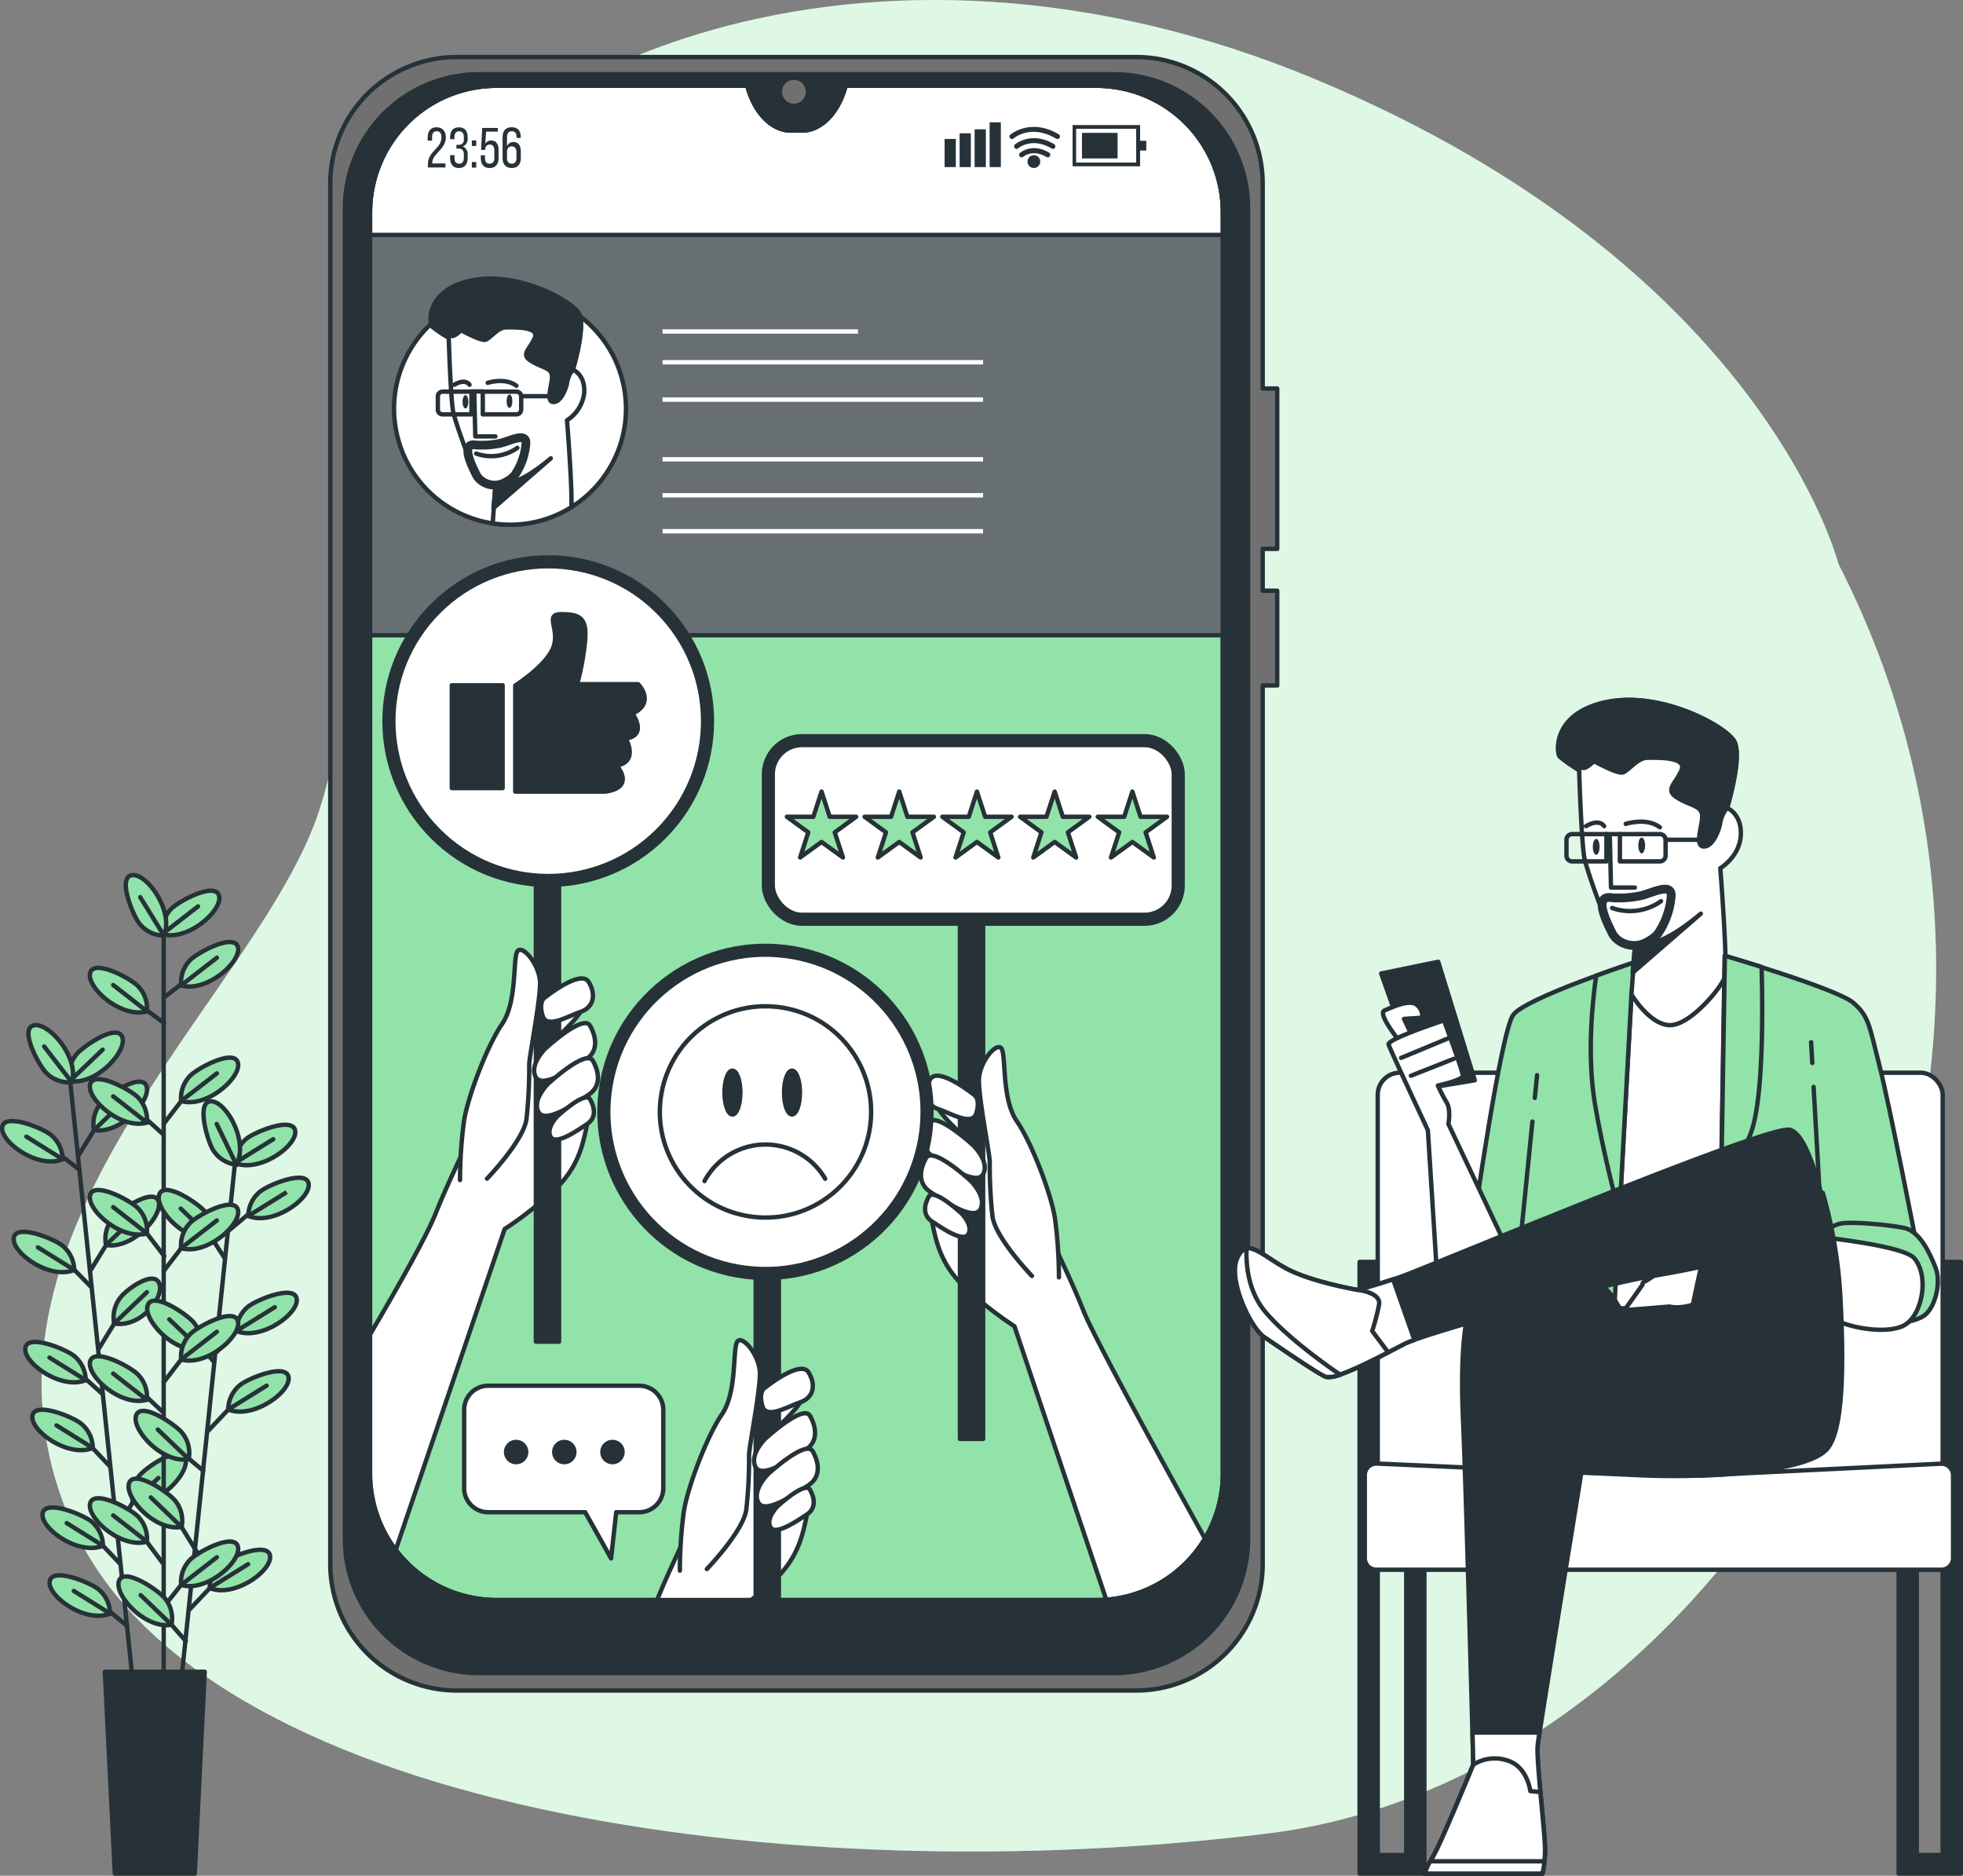 <svg xmlns="http://www.w3.org/2000/svg" viewBox="0 0 447.42 427.5"><rect x="0" y="0" width="447.42" height="427.5" fill="#808080" stroke="none"/><defs><style>.cls-1,.cls-4,.cls-7{fill:#92e3a9;}.cls-2,.cls-6,.cls-8,.cls-9{fill:#fff;}.cls-2{opacity:0.7;}.cls-13,.cls-14,.cls-3{fill:none;}.cls-10,.cls-13,.cls-3,.cls-4,.cls-5,.cls-7,.cls-8,.cls-9{stroke:#263238;}.cls-10,.cls-13,.cls-3,.cls-5,.cls-7,.cls-8,.cls-9{stroke-linecap:round;stroke-linejoin:round;}.cls-14,.cls-4{stroke-miterlimit:10;}.cls-12,.cls-5{fill:#263238;}.cls-6{opacity:0.3;}.cls-9{stroke-width:3px;}.cls-10,.cls-11{fill:#707070;}.cls-13{stroke-width:2px;}.cls-14{stroke:#fff;}</style></defs><g id="Background_Simple" data-name="Background Simple"><path class="cls-1" d="M441.72,160.48s-16.87-67.66-119-110.33S129.22,47,108.39,97s1,77-12.9,119.7S10.18,313.48,39,379.06s163.68,84.31,272.81,70.78S506.2,286.42,441.72,160.48Z" transform="translate(-22.72 -32)"/><path class="cls-2" d="M441.72,160.48s-16.87-67.66-119-110.33S129.22,47,108.39,97s1,77-12.9,119.7S10.18,313.48,39,379.06s163.68,84.31,272.81,70.78S506.2,286.42,441.72,160.48Z" transform="translate(-22.72 -32)"/></g><g id="Plant"><line class="cls-3" x1="16.06" y1="247.1" x2="30.25" y2="383.07"/><line class="cls-3" x1="27.45" y1="356.48" x2="21.53" y2="350.25"/><path class="cls-4" d="M46.2,384.29a7.31,7.31,0,0,0-2.56-5.46c-1.65-1.47-10.34-5.13-11.17-2.07C31.58,380.09,40.47,386.63,46.2,384.29Z" transform="translate(-22.72 -32)"/><line class="cls-3" x1="23.48" y1="352.29" x2="15.21" y2="347.13"/><line class="cls-3" x1="28.92" y1="370.52" x2="23.14" y2="365.71"/><path class="cls-4" d="M47.81,399.75a7.27,7.27,0,0,0-2.56-5.46c-1.65-1.47-10.34-5.13-11.16-2.07C33.19,395.55,42.08,402.09,47.81,399.75Z" transform="translate(-22.72 -32)"/><line class="cls-3" x1="25.09" y1="367.75" x2="16.82" y2="362.59"/><line class="cls-3" x1="23.43" y1="317.77" x2="17.59" y2="312.52"/><path class="cls-4" d="M42.26,346.55a7.25,7.25,0,0,0-2.56-5.45C38.05,339.62,29.36,336,28.54,339,27.64,342.36,36.53,348.89,42.26,346.55Z" transform="translate(-22.72 -32)"/><line class="cls-3" x1="19.54" y1="314.55" x2="11.27" y2="309.4"/><line class="cls-3" x1="25.06" y1="334.22" x2="19.2" y2="327.98"/><path class="cls-4" d="M43.87,362a7.26,7.26,0,0,0-2.56-5.46c-1.65-1.47-10.34-5.13-11.16-2.07C29.25,357.82,38.15,364.36,43.87,362Z" transform="translate(-22.72 -32)"/><line class="cls-3" x1="21.16" y1="330.02" x2="12.88" y2="324.86"/><line class="cls-3" x1="20.83" y1="293.37" x2="14.97" y2="287.4"/><path class="cls-4" d="M39.64,321.44A7.31,7.31,0,0,0,37.08,316c-1.65-1.48-10.34-5.13-11.17-2.07C25,317.24,33.91,323.78,39.64,321.44Z" transform="translate(-22.72 -32)"/><line class="cls-3" x1="16.92" y1="289.44" x2="8.65" y2="284.28"/><line class="cls-3" x1="18.01" y1="266.51" x2="12.33" y2="262.17"/><path class="cls-4" d="M37,296.21a7.31,7.31,0,0,0-2.56-5.46c-1.65-1.47-10.34-5.13-11.17-2.07C22.38,292,31.28,298.55,37,296.21Z" transform="translate(-22.72 -32)"/><line class="cls-3" x1="14.29" y1="264.21" x2="6.02" y2="259.05"/><line class="cls-3" x1="26.88" y1="347.9" x2="31.77" y2="339.92"/><path class="cls-4" d="M53,374.32a7.26,7.26,0,0,1,1.37-5.87c1.31-1.79,9.06-7.16,10.5-4.33C66.44,367.19,59.08,375.42,53,374.32Z" transform="translate(-22.72 -32)"/><line class="cls-3" x1="30.28" y1="342.32" x2="36.1" y2="336.85"/><line class="cls-3" x1="22.63" y1="307.2" x2="27.52" y2="299.23"/><path class="cls-4" d="M48.75,333.62a7.27,7.27,0,0,1,1.38-5.86c1.31-1.79,7.37-6.25,8.81-3.43C60.5,327.4,54.84,334.73,48.75,333.62Z" transform="translate(-22.72 -32)"/><line class="cls-3" x1="26.03" y1="301.62" x2="33.48" y2="294.5"/><line class="cls-3" x1="20.77" y1="289.32" x2="25.66" y2="281.35"/><path class="cls-4" d="M46.88,315.74a7.29,7.29,0,0,1,1.38-5.87c1.31-1.78,9.06-7.15,10.5-4.33C60.32,308.62,53,316.85,46.88,315.74Z" transform="translate(-22.72 -32)"/><line class="cls-3" x1="24.16" y1="283.74" x2="31.61" y2="276.62"/><line class="cls-3" x1="18.03" y1="263.11" x2="22.92" y2="255.13"/><path class="cls-4" d="M44.15,289.53a7.29,7.29,0,0,1,1.38-5.87c1.31-1.79,9-7.16,10.49-4.33C57.59,282.4,50.23,290.63,44.15,289.53Z" transform="translate(-22.72 -32)"/><line class="cls-3" x1="21.43" y1="257.53" x2="28.88" y2="250.41"/><path class="cls-4" d="M38.66,278.35A7.26,7.26,0,0,1,40,272.48c1.31-1.79,9.06-7.16,10.5-4.33C52.1,271.22,44.74,279.45,38.66,278.35Z" transform="translate(-22.72 -32)"/><line class="cls-3" x1="15.94" y1="246.35" x2="23.39" y2="239.23"/><path class="cls-4" d="M39.09,278.65a7.3,7.3,0,0,1-5.69-2c-1.64-1.49-6.17-9.76-3.21-10.9C33.41,264.54,40.83,272.71,39.09,278.65Z" transform="translate(-22.72 -32)"/><line class="cls-3" x1="16.37" y1="246.65" x2="10.07" y2="238.5"/><line class="cls-3" x1="37.31" y1="210.46" x2="37.31" y2="382.4"/><line class="cls-3" x1="53.48" y1="265.83" x2="39.37" y2="401.8"/><line class="cls-3" x1="42.35" y1="374.02" x2="39.09" y2="370.29"/><path class="cls-4" d="M61.81,402.29a7.29,7.29,0,0,0-1.38-5.87c-1.32-1.78-9.07-7.15-10.5-4.32C48.36,395.17,55.72,403.4,61.81,402.29Z" transform="translate(-22.72 -32)"/><line class="cls-3" x1="39.09" y1="370.29" x2="32.06" y2="363.54"/><line class="cls-3" x1="46.34" y1="335.2" x2="41.49" y2="331.15"/><path class="cls-4" d="M65.72,364.55a7.29,7.29,0,0,0-1.38-5.87c-1.31-1.78-9.06-7.15-10.5-4.32C52.28,357.43,59.64,365.66,65.72,364.55Z" transform="translate(-22.72 -32)"/><line class="cls-3" x1="43.01" y1="332.55" x2="35.97" y2="325.8"/><line class="cls-3" x1="44.8" y1="353.59" x2="39.91" y2="345.62"/><path class="cls-4" d="M64.12,380a7.29,7.29,0,0,0-1.38-5.87c-1.32-1.78-9.07-7.15-10.5-4.33C50.67,372.9,58,381.13,64.12,380Z" transform="translate(-22.72 -32)"/><line class="cls-3" x1="41.4" y1="348.02" x2="34.37" y2="341.27"/><line class="cls-3" x1="48.79" y1="310.42" x2="44.12" y2="305.04"/><path class="cls-4" d="M68.33,339.43A7.29,7.29,0,0,0,67,333.56c-1.31-1.78-9.07-7.15-10.5-4.32C54.88,332.31,62.24,340.54,68.33,339.43Z" transform="translate(-22.72 -32)"/><line class="cls-3" x1="45.61" y1="307.43" x2="38.58" y2="300.68"/><line class="cls-3" x1="51.25" y1="286.81" x2="46.74" y2="279.81"/><path class="cls-4" d="M71,314.2a7.29,7.29,0,0,0-1.38-5.87c-1.32-1.78-9.07-7.15-10.5-4.32C57.5,307.08,64.86,315.31,71,314.2Z" transform="translate(-22.72 -32)"/><line class="cls-3" x1="48.23" y1="282.2" x2="41.2" y2="275.45"/><line class="cls-3" x1="43.32" y1="366.69" x2="49.75" y2="359.89"/><path class="cls-4" d="M70.51,393.93a7.31,7.31,0,0,1,2.56-5.46c1.65-1.48,10.34-5.14,11.16-2.08C85.13,389.72,76.24,396.26,70.51,393.93Z" transform="translate(-22.72 -32)"/><line class="cls-3" x1="47.79" y1="361.93" x2="56.55" y2="356.49"/><line class="cls-3" x1="47.54" y1="326" x2="53.97" y2="319.2"/><path class="cls-4" d="M74.73,353.23a7.29,7.29,0,0,1,2.56-5.45c1.65-1.48,10.34-5.14,11.17-2.08C89.35,349,80.46,355.57,74.73,353.23Z" transform="translate(-22.72 -32)"/><line class="cls-3" x1="52.02" y1="321.23" x2="60.77" y2="315.8"/><line class="cls-3" x1="49.4" y1="308.11" x2="55.82" y2="301.31"/><path class="cls-4" d="M76.59,335.35a7.27,7.27,0,0,1,2.56-5.46c1.65-1.47,10.33-5.13,11.16-2.07C91.21,331.14,82.32,337.69,76.59,335.35Z" transform="translate(-22.72 -32)"/><line class="cls-3" x1="53.87" y1="303.35" x2="62.63" y2="297.92"/><line class="cls-3" x1="52.04" y1="280.55" x2="58.55" y2="275.1"/><path class="cls-4" d="M79.31,309.13a7.25,7.25,0,0,1,2.56-5.45c1.65-1.48,10.34-5.14,11.16-2.08C93.93,304.93,85,311.47,79.31,309.13Z" transform="translate(-22.72 -32)"/><line class="cls-4" x1="56.59" y1="277.13" x2="65.35" y2="271.7"/><path class="cls-4" d="M76.24,297.06a7.27,7.27,0,0,1,2.56-5.46c1.65-1.47,10.33-5.13,11.16-2.07C90.86,292.86,82,299.4,76.24,297.06Z" transform="translate(-22.72 -32)"/><line class="cls-3" x1="53.52" y1="265.06" x2="62.28" y2="259.63"/><path class="cls-4" d="M76.6,297.45a7.28,7.28,0,0,1-5.16-3.11c-1.3-1.8-4-10.82-.9-11.32C74,282.47,79.52,292,76.6,297.45Z" transform="translate(-22.72 -32)"/><line class="cls-3" x1="53.88" y1="265.45" x2="49.39" y2="256.17"/><line class="cls-3" x1="37.08" y1="356.23" x2="31.76" y2="349.12"/><path class="cls-4" d="M56.21,383.35a7.3,7.3,0,0,0-2-5.69c-1.49-1.64-9.75-6.18-10.89-3.22C42.1,377.66,50.27,385.09,56.21,383.35Z" transform="translate(-22.72 -32)"/><line class="cls-3" x1="33.49" y1="351.35" x2="25.8" y2="345.37"/><line class="cls-3" x1="37.26" y1="321.94" x2="31.76" y2="316.81"/><path class="cls-4" d="M56.21,351a7.3,7.3,0,0,0-2-5.69c-1.49-1.64-9.75-6.18-10.89-3.22C42.1,345.35,50.27,352.77,56.21,351Z" transform="translate(-22.72 -32)"/><line class="cls-3" x1="33.49" y1="319.04" x2="25.8" y2="313.05"/><line class="cls-3" x1="37.45" y1="286.3" x2="31.76" y2="278.87"/><path class="cls-4" d="M56.21,313.1a7.3,7.3,0,0,0-2-5.69c-1.49-1.64-9.75-6.18-10.89-3.22C42.1,307.41,50.27,314.83,56.21,313.1Z" transform="translate(-22.72 -32)"/><line class="cls-3" x1="33.49" y1="281.1" x2="25.8" y2="275.11"/><line class="cls-3" x1="37.08" y1="258.41" x2="31.76" y2="253.62"/><path class="cls-4" d="M56.21,287.85a7.33,7.33,0,0,0-2-5.7c-1.49-1.63-9.75-6.17-10.89-3.21C42.1,282.15,50.27,289.58,56.21,287.85Z" transform="translate(-22.72 -32)"/><line class="cls-3" x1="33.49" y1="255.85" x2="25.8" y2="249.86"/><line class="cls-3" x1="37.39" y1="233.15" x2="31.87" y2="229.1"/><path class="cls-4" d="M56.21,262.48a7.3,7.3,0,0,0-2-5.69c-1.49-1.64-9.75-6.18-10.89-3.22C42.1,256.79,50.27,264.21,56.21,262.48Z" transform="translate(-22.72 -32)"/><line class="cls-3" x1="33.49" y1="230.48" x2="25.8" y2="224.49"/><line class="cls-3" x1="38.43" y1="364.82" x2="43.02" y2="358.99"/><path class="cls-4" d="M64,393.22a7.3,7.3,0,0,1,2-5.69c1.49-1.64,9.76-6.18,10.89-3.22C78.11,387.53,69.94,395,64,393.22Z" transform="translate(-22.72 -32)"/><line class="cls-3" x1="41.28" y1="361.22" x2="49.43" y2="354.91"/><line class="cls-3" x1="37.32" y1="315.02" x2="43.02" y2="307.6"/><path class="cls-4" d="M64,341.83a7.33,7.33,0,0,1,2-5.7c1.49-1.63,9.76-6.17,10.89-3.21C78.11,336.13,69.94,343.56,64,341.83Z" transform="translate(-22.72 -32)"/><line class="cls-3" x1="41.28" y1="309.83" x2="49.43" y2="303.52"/><line class="cls-3" x1="37.32" y1="289.66" x2="43.02" y2="282.23"/><path class="cls-4" d="M64,316.46a7.3,7.3,0,0,1,2-5.69c1.49-1.64,9.76-6.18,10.89-3.22C78.11,310.77,69.94,318.19,64,316.46Z" transform="translate(-22.72 -32)"/><line class="cls-3" x1="41.28" y1="284.46" x2="49.43" y2="278.15"/><line class="cls-3" x1="37.32" y1="256.13" x2="43.02" y2="248.71"/><path class="cls-4" d="M64,282.93a7.3,7.3,0,0,1,2-5.69c1.49-1.64,9.76-6.17,10.89-3.22C78.11,277.24,69.94,284.67,64,282.93Z" transform="translate(-22.72 -32)"/><line class="cls-3" x1="41.28" y1="250.93" x2="49.43" y2="244.63"/><line class="cls-3" x1="37.57" y1="227.2" x2="43.15" y2="222.84"/><path class="cls-4" d="M64,256.58a7.33,7.33,0,0,1,2-5.7c1.49-1.63,9.76-6.17,10.89-3.21C78.11,250.88,69.94,258.31,64,256.58Z" transform="translate(-22.72 -32)"/><line class="cls-3" x1="41.28" y1="224.58" x2="49.43" y2="218.27"/><path class="cls-4" d="M59.7,244.89a7.33,7.33,0,0,1,2-5.7c1.49-1.63,9.75-6.17,10.89-3.21C73.81,239.19,65.64,246.62,59.7,244.89Z" transform="translate(-22.72 -32)"/><line class="cls-3" x1="36.98" y1="212.89" x2="45.13" y2="206.58"/><path class="cls-4" d="M60.1,245.24a7.27,7.27,0,0,1-5.45-2.57c-1.48-1.65-5.12-10.35-2.06-11.17C55.92,230.61,62.44,239.51,60.1,245.24Z" transform="translate(-22.72 -32)"/><line class="cls-3" x1="37.38" y1="213.24" x2="31.96" y2="204.47"/><polygon class="cls-5" points="44.39 427 26.18 427 23.9 381.01 46.66 381.01 44.39 427"/></g><g id="Device"><path class="cls-5" d="M272.63,51.54H215.46l-.06.21c-1.69,6.09-5.58,10-9.9,10H203c-4.31,0-8.21-3.95-9.9-10l-.06-.21H135.89a28.83,28.83,0,0,0-28.83,28.83V367.85a28.83,28.83,0,0,0,28.83,28.83H272.63a28.83,28.83,0,0,0,28.83-28.83V80.37A28.83,28.83,0,0,0,272.63,51.54Z" transform="translate(-22.72 -32)"/><path class="cls-6" d="M272.63,51.54H215.46l-.06.21c-1.69,6.09-5.58,10-9.9,10H203c-4.31,0-8.21-3.95-9.9-10l-.06-.21H135.89a28.83,28.83,0,0,0-28.83,28.83V367.85a28.83,28.83,0,0,0,28.83,28.83H272.63a28.83,28.83,0,0,0,28.83-28.83V80.37A28.83,28.83,0,0,0,272.63,51.54Z" transform="translate(-22.72 -32)"/><path class="cls-7" d="M107.06,176.78V367.85a28.83,28.83,0,0,0,28.83,28.83H272.63a28.83,28.83,0,0,0,28.83-28.83V176.78Z" transform="translate(-22.72 -32)"/><path class="cls-8" d="M168.36,347.82H134a5.49,5.49,0,0,0-5.49,5.5v17.84a5.49,5.49,0,0,0,5.49,5.49H156.1L162,387.17l1.17-10.52h5.24a5.49,5.49,0,0,0,5.49-5.49V353.32A5.49,5.49,0,0,0,168.36,347.82Z" transform="translate(-22.72 -32)"/><path class="cls-5" d="M142.65,362.92a2.29,2.29,0,1,1-2.29-2.28A2.29,2.29,0,0,1,142.65,362.92Z" transform="translate(-22.72 -32)"/><path class="cls-5" d="M153.63,362.92a2.29,2.29,0,1,1-2.29-2.28A2.28,2.28,0,0,1,153.63,362.92Z" transform="translate(-22.72 -32)"/><path class="cls-5" d="M164.61,362.92a2.29,2.29,0,1,1-2.29-2.28A2.28,2.28,0,0,1,164.61,362.92Z" transform="translate(-22.72 -32)"/><path class="cls-8" d="M276.12,400.31h27V393c-9.28-16.62-30.53-54.95-33.41-62.17-3.71-9.27-6.5-13.91-11.13-25.66s-11.75-20.41-15.77-22.26-8.66-4.33-7.42-.62,5.25,6.8,6.49,8.35-7.63,15.58-6.75,19.69,1.8,9.68,7.37,14.94a84.61,84.61,0,0,0,11.44,9Z" transform="translate(-22.72 -32)"/><rect class="cls-5" x="218.8" y="207.5" width="5.28" height="120.44"/><rect class="cls-9" x="175.13" y="168.8" width="93.42" height="40.7" rx="7.67"/><polygon class="cls-7" points="187.25 180.41 189.11 186.15 195.14 186.15 190.26 189.7 192.13 195.43 187.25 191.89 182.37 195.43 184.23 189.7 179.35 186.15 185.38 186.15 187.25 180.41"/><polygon class="cls-7" points="204.96 180.41 206.82 186.15 212.86 186.15 207.98 189.7 209.84 195.43 204.96 191.89 200.08 195.43 201.94 189.7 197.06 186.15 203.1 186.15 204.96 180.41"/><polygon class="cls-7" points="222.67 180.41 224.54 186.15 230.57 186.15 225.69 189.7 227.55 195.43 222.67 191.89 217.79 195.43 219.66 189.7 214.78 186.15 220.81 186.15 222.67 180.41"/><polygon class="cls-7" points="240.39 180.41 242.25 186.15 248.28 186.15 243.4 189.7 245.27 195.43 240.39 191.89 235.51 195.43 237.37 189.7 232.49 186.15 238.52 186.15 240.39 180.41"/><polygon class="cls-7" points="258.1 180.41 259.96 186.15 266 186.15 261.12 189.7 262.98 195.43 258.1 191.89 253.22 195.43 255.09 189.7 250.21 186.15 256.24 186.15 258.1 180.41"/><path class="cls-8" d="M257.93,322.8s-8.35-8.65-9-13.6a106.25,106.25,0,0,1-.62-12.37c0-1.85-2.47-14.22-2.47-18.55s4.33-9.28,5.25-7.11,0,11.44,3.41,16.39,7.73,16.38,8.65,21.95a102.29,102.29,0,0,1,.93,13.6" transform="translate(-22.72 -32)"/><path class="cls-8" d="M244.94,281.68s-8.35-6.8-10.2-3.71-.93,5.88,1.85,6.8,7.73,4,8.66.93S244.94,281.68,244.94,281.68Z" transform="translate(-22.72 -32)"/><path class="cls-8" d="M244.63,293.12s-8.66-8-10.2-5.25-1.86,5.87.93,7.73,9.89,6.8,11.44,4S244.63,293.12,244.63,293.12Z" transform="translate(-22.72 -32)"/><path class="cls-8" d="M244,301.16s-8.65-8-10.2-5.26-1.86,5.88.93,7.73,9.89,6.81,11.44,4S244,301.16,244,301.16Z" transform="translate(-22.72 -32)"/><path class="cls-8" d="M241.85,308.54s-6.3-5.86-7.43-3.83-1.35,4.28.68,5.63,7.2,5,8.33,2.93S241.85,308.54,241.85,308.54Z" transform="translate(-22.72 -32)"/><path class="cls-8" d="M186.52,405l1.33-3.94a84.93,84.93,0,0,0,11.44-9c5.57-5.25,6.49-10.82,7.37-14.93s-8-18.15-6.75-19.7,5.25-4.63,6.49-8.34-3.4-1.24-7.42.61S187.85,360.23,183.21,372s-7.42,16.38-11.13,25.66c-.56,1.4-1.82,4-3.54,7.34Z" transform="translate(-22.72 -32)"/><rect class="cls-5" x="194.96" y="306.3" width="5.28" height="99.9" transform="translate(372.48 680.5) rotate(180)"/><path class="cls-8" d="M183.83,389.6s8.35-8.66,9-13.6a106.33,106.33,0,0,0,.62-12.37c0-1.86,2.47-14.22,2.47-18.55s-4.33-9.28-5.26-7.11,0,11.44-3.4,16.38-7.73,16.39-8.66,22a103.39,103.39,0,0,0-.92,13.6" transform="translate(-22.72 -32)"/><path class="cls-8" d="M196.82,348.48s8.34-6.8,10.2-3.71.93,5.87-1.86,6.8-7.73,4-8.65.93S196.82,348.48,196.82,348.48Z" transform="translate(-22.72 -32)"/><path class="cls-8" d="M197.13,359.92s8.65-8,10.2-5.26,1.85,5.88-.93,7.73-9.89,6.8-11.44,4S197.13,359.92,197.13,359.92Z" transform="translate(-22.72 -32)"/><path class="cls-8" d="M197.74,368s8.66-8,10.21-5.26,1.85,5.88-.93,7.73-9.89,6.8-11.44,4S197.74,368,197.74,368Z" transform="translate(-22.72 -32)"/><path class="cls-8" d="M199.9,375.34s6.31-5.86,7.44-3.83,1.35,4.28-.68,5.63-7.21,4.95-8.33,2.93S199.9,375.34,199.9,375.34Z" transform="translate(-22.72 -32)"/><circle class="cls-9" cx="197.2" cy="285.41" r="36.83" transform="translate(-133.07 413.92) rotate(-82.92)"/><circle class="cls-8" cx="197.2" cy="285.41" r="24.08" transform="translate(-133.01 414.04) rotate(-82.94)"/><path class="cls-8" d="M183.3,301.17a15.76,15.76,0,0,1,27.5-.52" transform="translate(-22.72 -32)"/><path class="cls-5" d="M191.47,281c0,2.75-.81,5-1.81,5s-1.81-2.23-1.81-5,.81-5,1.81-5S191.47,278.21,191.47,281Z" transform="translate(-22.72 -32)"/><path class="cls-5" d="M205.05,281c0,2.75-.81,5-1.81,5s-1.81-2.23-1.81-5,.81-5,1.81-5S205.05,278.21,205.05,281Z" transform="translate(-22.72 -32)"/><path class="cls-8" d="M100.24,347.6s18-29.65,21.73-38.93,6.5-13.91,11.13-25.66,11.75-20.41,15.77-22.26,8.66-4.33,7.42-.62-5.25,6.8-6.49,8.35,7.63,15.58,6.75,19.69-1.8,9.68-7.37,14.94a84.61,84.61,0,0,1-11.44,9L108.92,397" transform="translate(-22.72 -32)"/><rect class="cls-5" x="144.85" y="217.33" width="5.28" height="120.44" transform="translate(272.27 523.1) rotate(180)"/><circle class="cls-9" cx="147.68" cy="196.35" r="36.31" transform="translate(-118.31 129.94) rotate(-45)"/><path class="cls-5" d="M168.17,187.93h-13.9a58.83,58.83,0,0,0,1.8-9.78c.51-5.4-1.29-6.17-5.41-6.17s0,3.6-2,8c-1.65,3.5-6.59,7-8.5,8.26v24.17H160.7c7-1,2.58-5.92,2.58-5.92,5.14-1,2.05-6.17,2.05-6.17,5.15-.78,1.55-5.67,1.55-5.67C172.28,192.05,168.17,187.93,168.17,187.93Z" transform="translate(-22.72 -32)"/><rect class="cls-5" x="102.98" y="156.19" width="11.58" height="23.42"/><path class="cls-8" d="M133.72,300.63s8.35-8.65,9-13.6a106.25,106.25,0,0,0,.62-12.37c0-1.85,2.47-14.22,2.47-18.55s-4.33-9.28-5.26-7.11,0,11.44-3.4,16.39-7.73,16.38-8.65,21.95a102.29,102.29,0,0,0-.93,13.6" transform="translate(-22.72 -32)"/><path class="cls-8" d="M146.71,259.51s8.35-6.8,10.2-3.71.93,5.88-1.85,6.8-7.73,4-8.66.93S146.71,259.51,146.71,259.51Z" transform="translate(-22.72 -32)"/><path class="cls-8" d="M147,271s8.65-8,10.2-5.25,1.86,5.87-.93,7.73-9.89,6.8-11.44,4S147,271,147,271Z" transform="translate(-22.72 -32)"/><path class="cls-8" d="M147.64,279s8.65-8,10.2-5.26,1.85,5.88-.93,7.73-9.89,6.81-11.44,4S147.64,279,147.64,279Z" transform="translate(-22.72 -32)"/><path class="cls-8" d="M149.8,286.37s6.3-5.86,7.43-3.83,1.35,4.28-.68,5.63-7.2,5-8.33,2.93S149.8,286.37,149.8,286.37Z" transform="translate(-22.72 -32)"/><path class="cls-8" d="M272.63,51.54H215.46l-.06.21c-1.69,6.09-5.58,10-9.9,10H203c-4.31,0-8.21-3.95-9.9-10l-.06-.21H135.89a28.83,28.83,0,0,0-28.83,28.83v5.18h194.4V80.37A28.83,28.83,0,0,0,272.63,51.54Z" transform="translate(-22.72 -32)"/><path class="cls-10" d="M313.83,157.09V120.55h-3.31V73.78A28.83,28.83,0,0,0,281.69,45H126.83A28.83,28.83,0,0,0,98,73.78V388.45a28.83,28.83,0,0,0,28.83,28.83H281.69a28.83,28.83,0,0,0,28.83-28.83V188.22h3.31V166.63h-3.31v-9.54ZM301.46,367.85a28.83,28.83,0,0,1-28.83,28.83H135.89a28.83,28.83,0,0,1-28.83-28.83V80.37a28.83,28.83,0,0,1,28.83-28.83h57.17l.06.21c1.69,6.09,5.59,10,9.9,10h2.48c4.32,0,8.21-3.95,9.9-10l.06-.21h57.17a28.83,28.83,0,0,1,28.83,28.83Z" transform="translate(-22.72 -32)"/><path class="cls-5" d="M276.64,48.92H131.88a30.54,30.54,0,0,0-30.54,30.54v303.3a30.54,30.54,0,0,0,30.54,30.54H276.64a30.54,30.54,0,0,0,30.54-30.54V79.46A30.54,30.54,0,0,0,276.64,48.92Zm24.82,318.93a28.83,28.83,0,0,1-28.83,28.83H135.89a28.83,28.83,0,0,1-28.83-28.83V80.37a28.83,28.83,0,0,1,28.83-28.83h57.17l.06.21c1.69,6.09,5.59,10,9.9,10h2.48c4.32,0,8.21-3.95,9.9-10l.06-.21h57.17a28.83,28.83,0,0,1,28.83,28.83Z" transform="translate(-22.72 -32)"/><circle class="cls-11" cx="180.95" cy="20.92" r="2.71"/><path class="cls-12" d="M124.34,63.29c0,2.74-3.08,3.73-3.09,5.82v.14h3v.92h-4v-.78c0-2.93,3.08-3.5,3.08-6.06,0-.93-.32-1.42-1.07-1.42s-1.06.53-1.06,1.33v.81h-1v-.74c0-1.39.64-2.31,2-2.31S124.34,61.91,124.34,63.29Z" transform="translate(-22.72 -32)"/><path class="cls-12" d="M129.31,63.28v.23a1.81,1.81,0,0,1-1.1,1.87,1.82,1.82,0,0,1,1.1,1.88V68c0,1.38-.65,2.29-2,2.29s-2-.91-2-2.29v-.63h1V68c0,.82.34,1.31,1.06,1.31s1.07-.48,1.07-1.4v-.7c0-.9-.38-1.32-1.15-1.35h-.54V65h.6a1.09,1.09,0,0,0,1.09-1.24v-.42c0-.93-.33-1.41-1.07-1.41s-1.06.5-1.06,1.32v.47h-1v-.42c0-1.39.65-2.28,2-2.28S129.31,61.89,129.31,63.28Z" transform="translate(-22.72 -32)"/><path class="cls-12" d="M131.27,64v1.26h-1V64Zm0,4.94v1.26h-1V68.91Z" transform="translate(-22.72 -32)"/><path class="cls-12" d="M133.32,64.79a1.46,1.46,0,0,1,1.35-.76c1.17,0,1.69.86,1.69,2.16V68c0,1.38-.66,2.29-2.05,2.29s-2-.91-2-2.29v-.61h.95V68c0,.82.33,1.31,1.06,1.31s1.07-.49,1.07-1.31V66.27c0-.82-.34-1.32-1.07-1.32a1,1,0,0,0-1,1v.21h-.95l.25-5h3.58V62h-2.68Z" transform="translate(-22.72 -32)"/><path class="cls-12" d="M141.41,63.27v.17h-.95V63.2c0-.81-.34-1.29-1.08-1.29s-1.1.49-1.1,1.46v2a1.47,1.47,0,0,1,1.47-1c1.16,0,1.68.84,1.68,2.15V68c0,1.38-.69,2.29-2.07,2.29s-2.09-.91-2.09-2.29V63.33c0-1.44.65-2.33,2.09-2.33S141.41,61.88,141.41,63.27Zm-3.13,3.4V68c0,.82.34,1.31,1.08,1.31s1.07-.49,1.07-1.31V66.67c0-.82-.35-1.31-1.07-1.31S138.28,65.85,138.28,66.67Z" transform="translate(-22.72 -32)"/><rect class="cls-12" x="215.3" y="31.67" width="2.56" height="6.41"/><rect class="cls-12" x="218.72" y="30.38" width="2.56" height="7.7"/><rect class="cls-12" x="222.14" y="29.47" width="2.56" height="8.61"/><rect class="cls-12" x="225.56" y="27.88" width="2.56" height="10.2"/><path class="cls-12" d="M282.58,69.9H267.19V60.5h15.39ZM268,69.05h13.68v-7.7H268Z" transform="translate(-22.72 -32)"/><rect class="cls-12" x="246.61" y="30.28" width="8.12" height="5.83"/><rect class="cls-12" x="259.33" y="32.09" width="1.94" height="2.22"/><path class="cls-12" d="M261.55,67.86a.64.64,0,0,1-.3-.08c-3.13-1.86-5.2-.14-5.29-.06a.57.57,0,0,1-.75-.87c.11-.1,2.76-2.36,6.63-.06a.58.58,0,0,1-.29,1.07Z" transform="translate(-22.72 -32)"/><path class="cls-12" d="M262.71,65.93a.55.55,0,0,1-.3-.09c-4.53-2.69-7.57-.08-7.6-.06a.57.57,0,0,1-.76-.86s3.71-3.18,8.95-.06a.58.58,0,0,1-.29,1.07Z" transform="translate(-22.72 -32)"/><path class="cls-12" d="M263.76,63.69a.67.67,0,0,1-.3-.08c-5.73-3.41-9.55-.2-9.7-.06a.59.59,0,0,1-.82-.06.58.58,0,0,1,.06-.81s4.57-3.91,11.05-.06a.58.58,0,0,1-.29,1.07Z" transform="translate(-22.72 -32)"/><path class="cls-12" d="M259.82,68.82a1.45,1.45,0,1,1-1.45-1.44A1.44,1.44,0,0,1,259.82,68.82Z" transform="translate(-22.72 -32)"/><circle class="cls-8" cx="138.96" cy="125.16" r="26.43" transform="translate(-48 3.72) rotate(-13.44)"/><path class="cls-8" d="M135.62,143l-.6,8.27a25.65,25.65,0,0,0,3.94.31,26.23,26.23,0,0,0,14-4c.21-4.55-1-19.8-1-19.8a8.48,8.48,0,0,0,3.92-6.32c.22-4.14-2.61-5.23-2.61-5.23s3.05-10,1.3-12.85-13.94-9.59-24.4-7.41-9.59,9.8-8.94,10.46A44.16,44.16,0,0,0,125,109s.43,14.6,1.09,17.22,4.51,13.71,6,15A9.37,9.37,0,0,0,135.62,143Z" transform="translate(-22.72 -32)"/><path class="cls-5" d="M130.18,95.94c-10.46,2.18-9.59,9.8-8.94,10.46a25.9,25.9,0,0,0,2.65,1.91l.62-.17a2.78,2.78,0,0,0,1.31.44c.65,0,2-1.31,2-1.31s4.36,2.39,5.45,2.18,2.83-2.84,4.79-2.84,7.63-.21,6.54,2.4-3.27,3.71-.87,5.23,4.57,1.53,4.79,3.27-1.52,5.88.22,6.1,3.05-3,3.27-4.58a6.57,6.57,0,0,1,1.31-2.83s3.05-10,1.3-12.85S140.64,93.76,130.18,95.94Z" transform="translate(-22.72 -32)"/><polyline class="cls-3" points="108.11 89.87 108.33 99.46 112.91 99.46"/><path class="cls-12" d="M129.46,123.57c0,.84-.29,1.52-.65,1.52s-.66-.68-.66-1.52.3-1.53.66-1.53S129.46,122.72,129.46,123.57Z" transform="translate(-22.72 -32)"/><path class="cls-12" d="M139.5,123.44c0,.84-.29,1.53-.65,1.53s-.66-.69-.66-1.53.29-1.53.66-1.53S139.5,122.6,139.5,123.44Z" transform="translate(-22.72 -32)"/><path class="cls-3" d="M130.18,126.44h-6.57a1.09,1.09,0,0,1-1.09-1.09v-3a1.09,1.09,0,0,1,1.09-1.09h6.57Z" transform="translate(-22.72 -32)"/><path class="cls-3" d="M132.76,126.44h7.66a1.09,1.09,0,0,0,1.09-1.09v-3a1.09,1.09,0,0,0-1.09-1.09h-7.66Z" transform="translate(-22.72 -32)"/><line class="cls-3" x1="107.46" y1="89.21" x2="110.04" y2="89.21"/><line class="cls-3" x1="118.79" y1="90.3" x2="127.73" y2="90.3"/><path class="cls-3" d="M133.88,119.25s3.92-1.3,6.54.66" transform="translate(-22.72 -32)"/><path class="cls-3" d="M129.74,119.69s-.84-1.53-3.49,0" transform="translate(-22.72 -32)"/><path class="cls-13" d="M131.27,133.42a20.48,20.48,0,0,0,5.66-.44c2.4-.65,5.67-2.4,5.67,0a15,15,0,0,1-2.62,7.41,7.52,7.52,0,0,1-2,1.48,5,5,0,0,1-5.92-.63,3.7,3.7,0,0,1-.8-1.07C130.18,138,127.56,132.76,131.27,133.42Z" transform="translate(-22.72 -32)"/><path class="cls-3" d="M131.27,135.38a10.29,10.29,0,0,0,9.37-1.31" transform="translate(-22.72 -32)"/><path class="cls-5" d="M135.62,143a21.67,21.67,0,0,0,8.29-3.27,46.73,46.73,0,0,0,4.35-3.27L135.19,147.8Z" transform="translate(-22.72 -32)"/><line class="cls-14" x1="151.01" y1="75.55" x2="195.55" y2="75.55"/><line class="cls-14" x1="151.01" y1="82.56" x2="224.07" y2="82.56"/><line class="cls-14" x1="151.01" y1="104.68" x2="224.07" y2="104.68"/><line class="cls-14" x1="151.01" y1="112.88" x2="224.07" y2="112.88"/><line class="cls-14" x1="151.01" y1="121.07" x2="224.07" y2="121.07"/><line class="cls-14" x1="151.01" y1="91.07" x2="224.07" y2="91.07"/></g><g id="Character"><polygon class="cls-5" points="320.52 287.6 320.52 422.78 314.02 422.78 314.02 287.6 309.89 287.6 309.89 427 310.81 427 314.02 427 320.52 427 324.65 427 324.65 422.78 324.65 287.6 320.52 287.6"/><polygon class="cls-5" points="442.79 287.6 442.79 422.78 436.88 422.78 436.88 287.6 432.75 287.6 432.75 427 432.78 427 436.88 427 442.79 427 446.62 427 446.92 427 446.92 287.6 442.79 287.6"/><rect class="cls-8" x="314.02" y="244.48" width="128.77" height="93.33" rx="5.02"/><path class="cls-8" d="M465.21,389.76H336.44a2.65,2.65,0,0,1-2.65-2.65V368.2a2.65,2.65,0,0,1,2.65-2.65L397,368.24q6.92.3,13.82,0l54.4-2.66a2.66,2.66,0,0,1,2.66,2.65v18.91A2.66,2.66,0,0,1,465.21,389.76Z" transform="translate(-22.72 -32)"/><path class="cls-5" d="M376.19,327.53l1.67,38.67s28.66,4.33,47,.67,10-32,9.66-35a9.43,9.43,0,0,0-1.33-4.34Z" transform="translate(-22.72 -32)"/><polygon class="cls-8" points="363.82 298.17 396.73 298.17 395.44 219.64 393.1 217.83 372.63 220.16 372.11 221.72 363.82 298.17"/><path class="cls-7" d="M395.87,251.12l-1.3,7.52-3.89,71.27H366.32l-7.77-18.66s6.22-44.06,9.07-47.95S395.87,251.12,395.87,251.12Z" transform="translate(-22.72 -32)"/><path class="cls-7" d="M394.57,258.64l1.3-7.52s-4.18,1.37-9.34,3.25c-.83,5.74-2.16,18.13-.25,29.41,1.59,9.39,4,19,5.56,25Z" transform="translate(-22.72 -32)"/><line class="cls-3" x1="349.82" y1="250.22" x2="350.34" y2="245.04"/><line class="cls-3" x1="346.46" y1="283.65" x2="349.28" y2="255.61"/><path class="cls-8" d="M382.65,207.59s.52,17.36,1.3,20.47,5.36,16.3,7.17,17.86a11.13,11.13,0,0,0,4.23,2.09l-.78,10.63s4.15,7,8.81,7,11.66-8.56,12.44-10.89-1-24.88-1-24.88,4.41-2.59,4.67-7.51-3.11-6.22-3.11-6.22,3.63-11.92,1.55-15.29-16.58-11.4-29-8.81-11.4,11.66-10.63,12.44A52.82,52.82,0,0,0,382.65,207.59Z" transform="translate(-22.72 -32)"/><path class="cls-5" d="M388.87,192c-12.44,2.59-11.4,11.66-10.63,12.44a32.12,32.12,0,0,0,3.15,2.28l.74-.21a3.3,3.3,0,0,0,1.56.52c.77,0,2.33-1.56,2.33-1.56s5.18,2.85,6.48,2.59,3.37-3.36,5.7-3.36,9.07-.26,7.77,2.85-3.88,4.4-1,6.22,5.44,1.81,5.7,3.88-1.82,7,.26,7.26,3.63-3.63,3.88-5.44a7.72,7.72,0,0,1,1.56-3.37s3.63-11.92,1.55-15.29S401.31,189.45,388.87,192Z" transform="translate(-22.72 -32)"/><polyline class="cls-3" points="366.93 190.88 367.19 202.28 372.63 202.28"/><path class="cls-12" d="M387.31,225c0,1-.34,1.81-.77,1.81s-.78-.81-.78-1.81.35-1.81.78-1.81S387.31,224,387.31,225Z" transform="translate(-22.72 -32)"/><path class="cls-12" d="M397.68,224.69c0,1-.35,1.81-.78,1.81s-.77-.81-.77-1.81.34-1.81.77-1.81S397.68,223.69,397.68,224.69Z" transform="translate(-22.72 -32)"/><path class="cls-3" d="M388.87,228.32h-7.81a1.3,1.3,0,0,1-1.3-1.3v-3.63a1.3,1.3,0,0,1,1.3-1.29h7.81Z" transform="translate(-22.72 -32)"/><path class="cls-3" d="M391.94,228.32h9.11a1.3,1.3,0,0,0,1.3-1.3v-3.63a1.3,1.3,0,0,0-1.3-1.29h-9.11Z" transform="translate(-22.72 -32)"/><line class="cls-3" x1="366.15" y1="190.1" x2="369.22" y2="190.1"/><line class="cls-3" x1="379.63" y1="191.39" x2="390.25" y2="191.39"/><path class="cls-3" d="M393.27,219.77s4.67-1.56,7.78.77" transform="translate(-22.72 -32)"/><path class="cls-3" d="M388.35,220.28s-1-1.81-4.15,0" transform="translate(-22.72 -32)"/><path class="cls-13" d="M390.17,236.61a24.51,24.51,0,0,0,6.73-.52c2.85-.77,6.74-2.85,6.74,0a17.78,17.78,0,0,1-3.11,8.81,8.9,8.9,0,0,1-2.36,1.76,6,6,0,0,1-7.05-.74,4.74,4.74,0,0,1-.95-1.27C388.87,242.05,385.76,235.83,390.17,236.61Z" transform="translate(-22.72 -32)"/><path class="cls-3" d="M390.17,238.94a12.21,12.21,0,0,0,11.14-1.55" transform="translate(-22.72 -32)"/><path class="cls-5" d="M395.35,248a25.53,25.53,0,0,0,9.85-3.88,55.11,55.11,0,0,0,5.18-3.89l-15.55,13.48Z" transform="translate(-22.72 -32)"/><path class="cls-7" d="M415.82,249.83l-1.29,79.3,23.84.52,3.37-12.7,17.88-1s-6.22-32.13-8.55-41.2-2.34-11.15-6-14.26S415.82,249.83,415.82,249.83Z" transform="translate(-22.72 -32)"/><path class="cls-7" d="M415,303.36a90.6,90.6,0,0,0,6.57-12.59c3.33-7.76,2.86-31.68,2.66-38.39-4.73-1.49-8.36-2.55-8.36-2.55Z" transform="translate(-22.72 -32)"/><line class="cls-3" x1="413.07" y1="242.26" x2="412.8" y2="237.52"/><line class="cls-3" x1="415.39" y1="283.39" x2="413.37" y2="247.72"/><path class="cls-7" d="M436.17,314.41s3.49-3.05,6.11-3.56,10.91.28,14.44,1,5.84,5.66,7.19,9.13-.2,9.55-3,11.1-8.12,1.9-8.12,1.9Z" transform="translate(-22.72 -32)"/><path class="cls-8" d="M459.09,318.82c-3-3.71-31.67-5.9-31.67-5.9-5.62-.49-11-.94-11.7-.94-1.64,0-16.17,11.23-18.08,12.06-.44.18-.59.45-.56.78l-4.1,5.79,10.3-.84c3.14.79,7.68-1.18,8.88-1.9,1.37-.82,6-5.48,6-5.48l21.12,9a14.31,14.31,0,0,0,1.39,1.14c2.73,1.85,11.21,3.61,15.61,1.74S462.65,323.22,459.09,318.82Z" transform="translate(-22.72 -32)"/><path class="cls-5" d="M409.86,363.2s-1.67-2.33-4-8.67,6.33-41.33,6.33-41.33l26-9.33a107,107,0,0,1,4,23.66c.67,13,1,30-3,34.67s-21.67,6-26.67,5" transform="translate(-22.72 -32)"/><polygon class="cls-5" points="314.81 221.87 324.14 248.2 336.14 246.2 327.81 219.2 314.81 221.87"/><path class="cls-8" d="M343,270.87s-6.64-7.75-4.7-8.58,5.53-2.49,7.2-1.39a3.29,3.29,0,0,1,1.38,3.05l-4.15.27,2.77,5.82Z" transform="translate(-22.72 -32)"/><path class="cls-8" d="M351.84,264.55s-13,4.28-12.62,5.5,8.95,19.54,8.95,19.54L350.41,325l16.08-7.94-13.64-28.9s.62-3.26-.4-4.89a40,40,0,0,1-2-3.87s5.7-1.22,5.7-2.24S351.84,264.55,351.84,264.55Z" transform="translate(-22.72 -32)"/><line class="cls-3" x1="330.14" y1="236.62" x2="319.35" y2="241.1"/><line class="cls-3" x1="331.36" y1="241.31" x2="321.59" y2="245.17"/><path class="cls-5" d="M439.92,313.84s-3.88-23.32-9.33-24.36-83.19,31.62-88.37,33.43S332.11,326,332.11,326s-10.62-1.81-16.32-4.92-9.07-7.26-11.15-2.34,3.11,15.81,6.22,17.89,11.67,8,14,9.07,14-5.45,18.14-7.52,42.5-13,56-15.29,25.91-5.18,31.61-9.33" transform="translate(-22.72 -32)"/><path class="cls-8" d="M345.09,337.37l-4.84-13.79c-4.39,1.45-8.14,2.44-8.14,2.44s-10.62-1.81-16.32-4.92-9.07-7.26-11.15-2.34,3.11,15.81,6.22,17.89,11.67,8,14,9.07,14-5.45,18.14-7.52C343.4,338,344.12,337.72,345.09,337.37Z" transform="translate(-22.72 -32)"/><path class="cls-8" d="M304.64,318.76c-2.07,4.93,3.11,15.81,6.22,17.89s11.67,8,14,9.07c1.79.79,9.09-2.85,14.26-5.52l-3.64-4.85a50.77,50.77,0,0,0,1.56-6c.52-2.85-4.93-3.37-4.93-3.37s-10.62-1.81-16.32-4.92S306.72,313.84,304.64,318.76Z" transform="translate(-22.72 -32)"/><path class="cls-8" d="M325.35,345.81h.19a2.9,2.9,0,0,0,.48,0l.23,0c.21,0,.44-.08.69-.14l.13,0c.3-.08.63-.18,1-.29l.14-.05c-1.9-1.29-11.9-8.21-17.05-14.3-4.14-4.89-4.45-11.27-4.31-14.4-.85.14-1.56.79-2.17,2.22-2.07,4.93,3.11,15.81,6.22,17.89s11.67,8,14,9.07A1.65,1.65,0,0,0,325.35,345.81Z" transform="translate(-22.72 -32)"/><path class="cls-5" d="M374.27,459a24.37,24.37,0,0,0,.59-5.8c0-3.33-2-20.33-1.67-23.33s13-81,13-81l13.67,2s-5-18.34-10.67-24.67-21-6.33-27-3.67-6.67,18.67-6,33.34,2.33,78.33,2.33,78.33-6.33,15.33-8.33,19.33c-1.49,3-2.8,4.49-2.53,5.47Z" transform="translate(-22.72 -32)"/><path class="cls-8" d="M347.53,459h26.74a24.37,24.37,0,0,0,.59-5.8c0-3.33-2-20.33-1.67-23.33,0-.29.17-1.34.41-3H358.35c.11,4.56.17,7.33.17,7.33s-6.33,15.33-8.33,19.33C348.87,456.18,347.6,458,347.53,459Z" transform="translate(-22.72 -32)"/><path class="cls-8" d="M374.27,459a24.37,24.37,0,0,0,.59-5.8c0-1.77-.57-7.42-1.05-12.77l-2.29-.23s-.66-5.67-5.33-7a9,9,0,0,0-7.67,1s-6.33,15.33-8.33,19.33c-1.32,2.65-2.59,4.48-2.66,5.47Z" transform="translate(-22.72 -32)"/><path class="cls-8" d="M374.27,459a15.82,15.82,0,0,0,.46-2.8h-26a8.91,8.91,0,0,0-1.22,2.8Z" transform="translate(-22.72 -32)"/></g></svg>